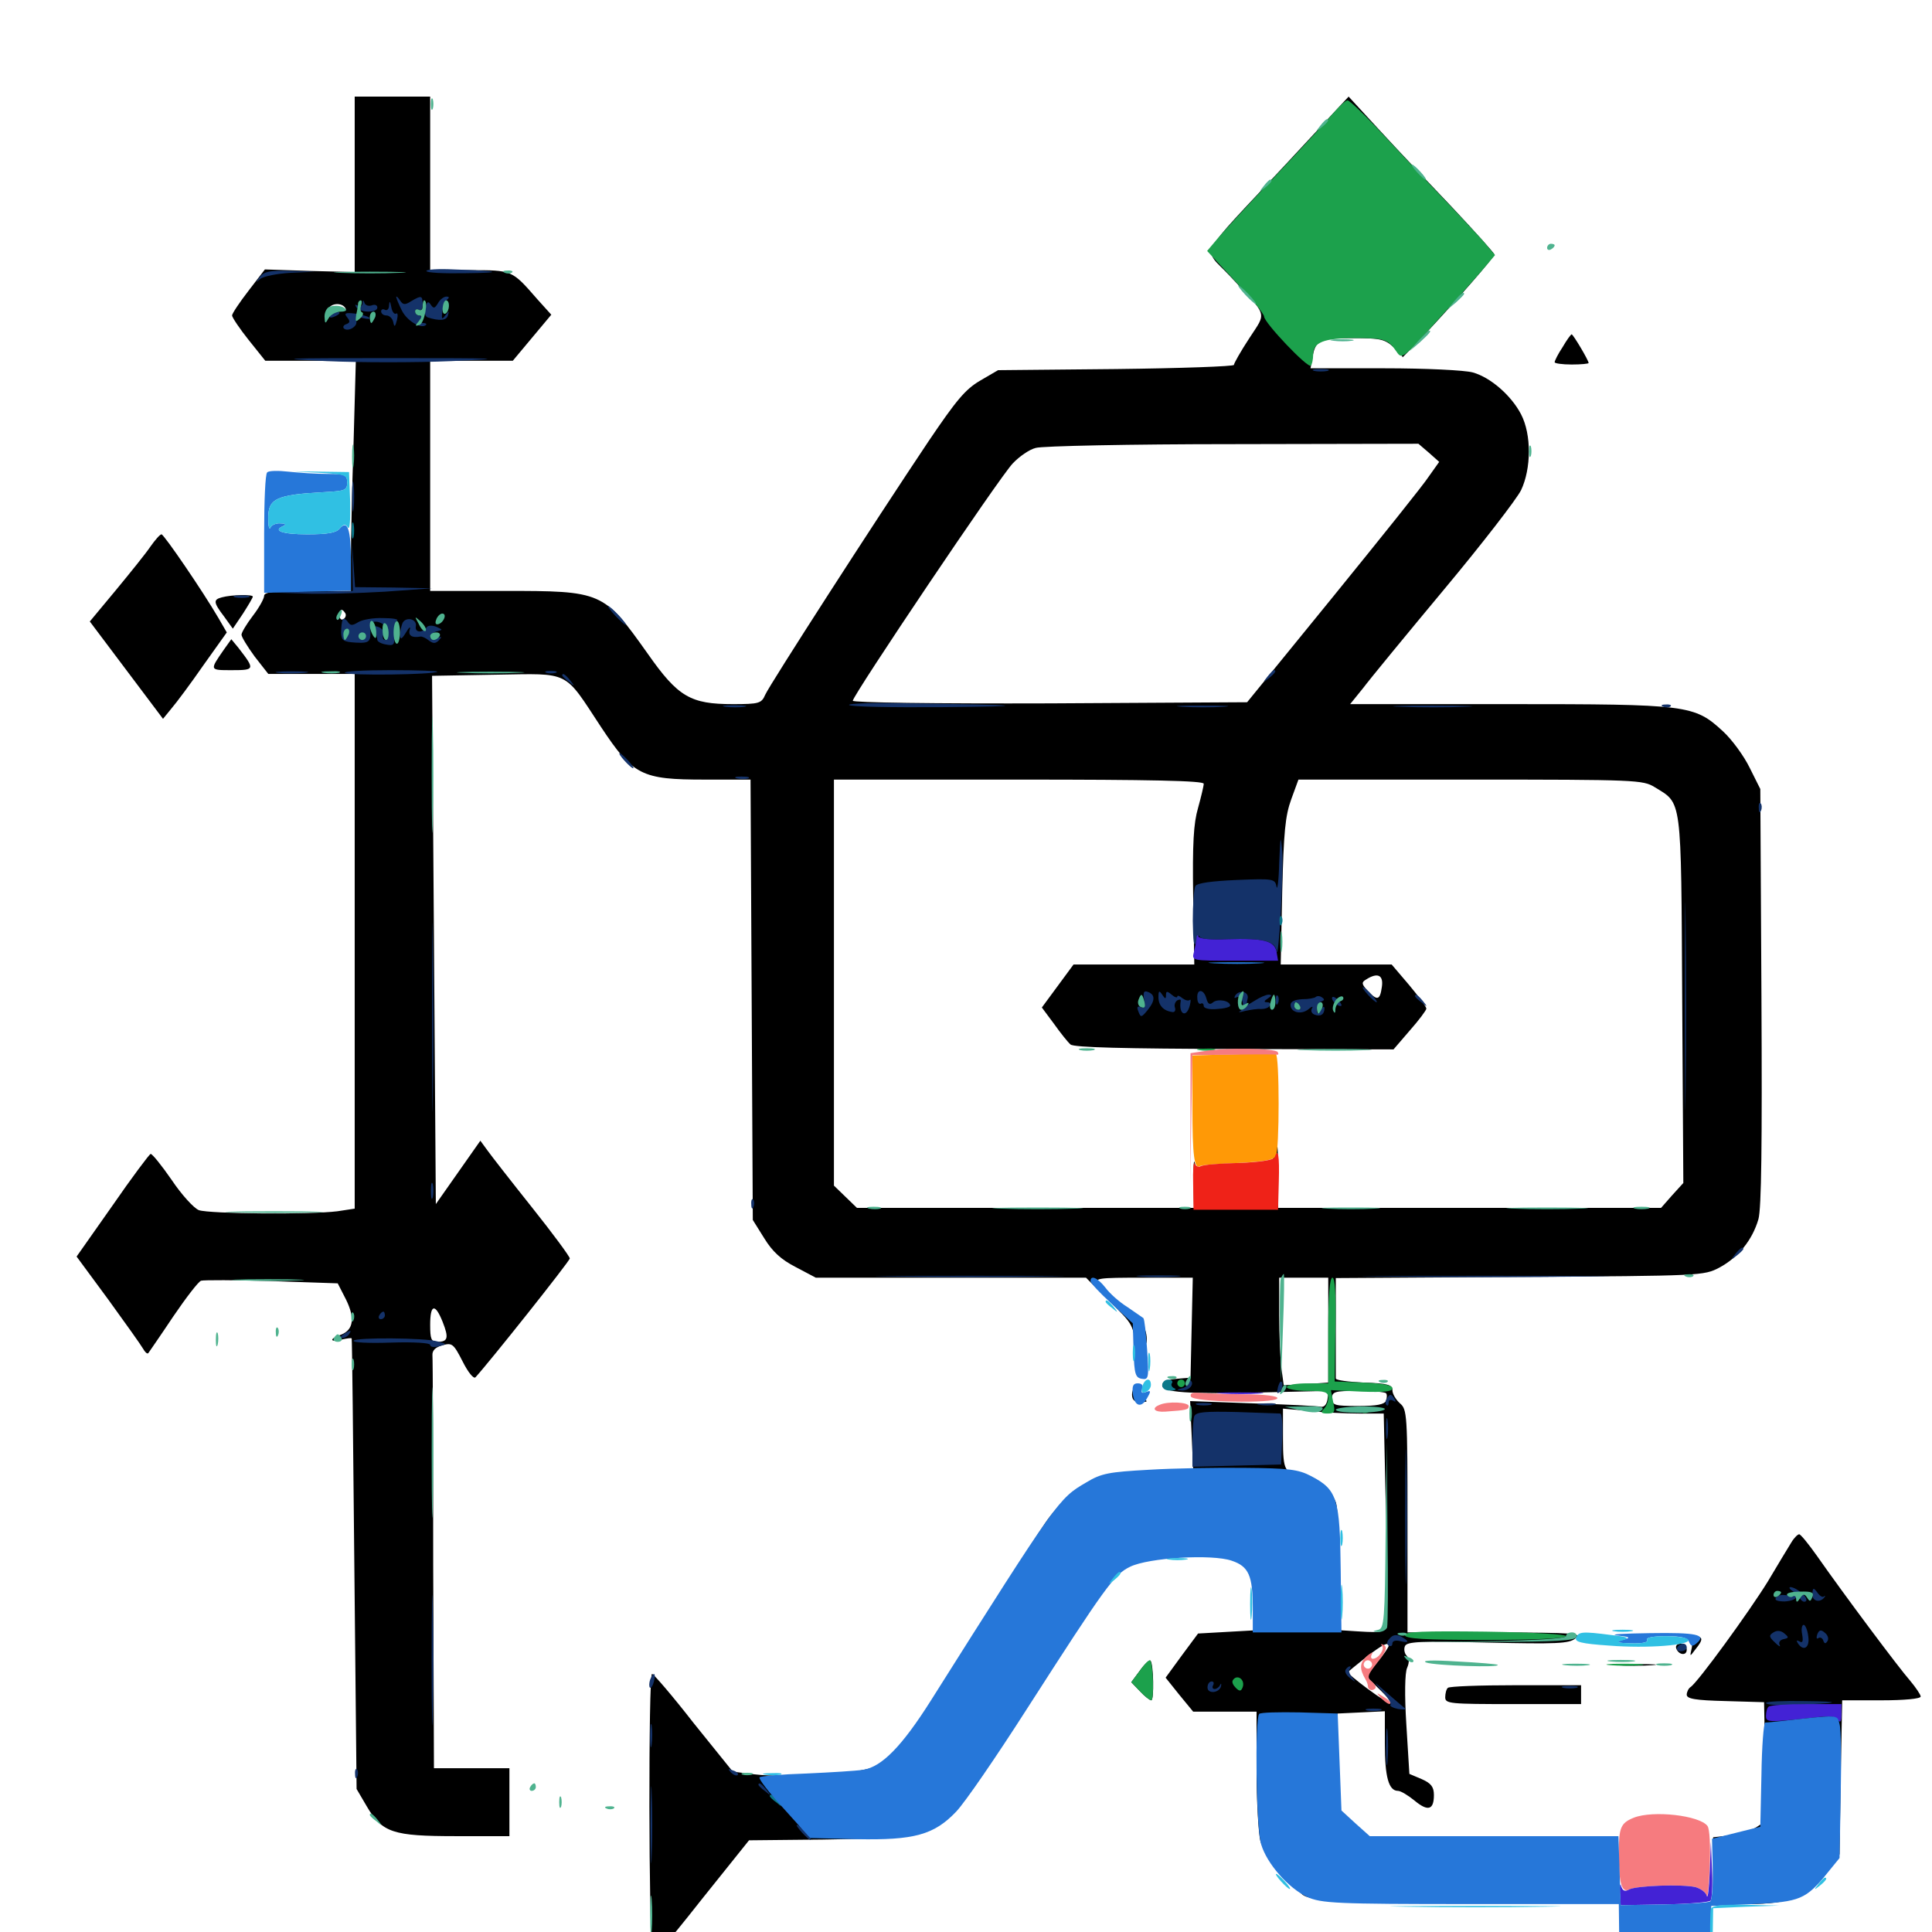 <svg xmlns="http://www.w3.org/2000/svg" viewBox="0 -1000 1000 1000">
	<path fill="#000000" d="M183.594 -904.688V-859.18L160.352 -859.766L137.109 -860.547L128.711 -849.609C124.023 -843.555 120.117 -837.695 120.117 -836.719C120.117 -835.742 124.023 -829.883 128.711 -824.023L137.305 -813.281H160.742H184.18L183.008 -770.898C182.227 -747.461 181.641 -720.703 181.641 -711.328V-694.141H159.18C141.797 -694.141 136.719 -693.555 136.719 -691.602C136.719 -690.234 134.18 -685.547 130.859 -681.25C127.734 -677.148 125 -672.656 125 -671.484C125 -670.312 128.125 -665.234 131.836 -660.156L138.867 -651.172H161.133H183.594V-512.695V-374.414L174.609 -373.047C160.742 -371.289 108.398 -371.68 102.93 -373.633C100.391 -374.609 93.945 -381.641 88.867 -389.258C83.594 -396.875 78.711 -402.93 77.93 -402.734C77.148 -402.344 68.164 -390.43 58.203 -375.977L39.648 -349.609L56.055 -327.344C64.844 -315.234 73.047 -303.711 74.023 -301.953C75 -300.195 76.172 -299.023 76.758 -299.609C77.148 -300.195 83.008 -308.594 89.648 -318.555C96.289 -328.32 102.734 -336.719 104.102 -337.109C105.469 -337.5 121.875 -337.5 140.625 -336.914L174.805 -335.742L179.102 -327.344C183.789 -317.773 183.008 -311.719 176.562 -309.18C170.312 -307.031 170.508 -305.078 176.758 -306.641C179.492 -307.227 181.836 -307.617 182.031 -307.227C182.227 -306.836 182.812 -254.102 183.398 -190.234L184.57 -74.023L189.844 -65.039C197.852 -51.367 203.32 -49.609 236.133 -49.609H263.672V-67.188V-84.766H244.141H224.609L224.219 -189.844C224.219 -247.461 224.023 -296.484 223.828 -298.438C223.633 -300.977 225.391 -302.734 229.102 -303.711C233.984 -305.078 234.766 -304.492 239.453 -295.312C242.188 -289.844 245.117 -286.133 246.094 -287.109C253.125 -294.727 294.922 -347.266 294.922 -348.633C294.922 -349.609 286.133 -361.523 275.391 -375C264.648 -388.477 254.297 -401.758 252.344 -404.492L248.633 -409.57L237.109 -393.164L225.586 -376.758L224.609 -513.477L223.633 -650.195L256.836 -650.781C295.508 -651.367 291.602 -653.32 311.133 -623.633C327.734 -598.633 332.031 -596.484 364.648 -596.484H388.477L389.062 -482.617L389.648 -368.555L395.508 -359.18C399.805 -352.148 404.297 -348.047 411.914 -344.141L422.266 -338.672H492.188H562.109L574.414 -326.367C586.719 -314.258 586.719 -314.258 587.891 -300.586L589.258 -286.914L589.844 -299.609C590.039 -309.18 590.625 -311.133 591.797 -307.422C592.773 -304.492 593.359 -303.711 593.555 -305.859C593.945 -311.914 590.039 -318.75 585.547 -320.117C580.469 -321.68 570.898 -329.883 568.164 -335.156C566.406 -338.477 568.164 -338.672 591.797 -338.672H617.383L616.797 -312.891L616.211 -286.914L608.984 -286.328C604.297 -285.938 601.562 -284.766 601.562 -283.008C601.562 -279.297 614.453 -278.32 653.906 -279.297L687.695 -280.078L687.109 -275.781C686.719 -273.047 685.352 -271.484 683.594 -271.875C682.031 -272.266 666.016 -273.047 648.242 -273.633L616.016 -274.805L616.797 -257.227L617.578 -239.648L595.508 -238.672C573.828 -237.695 561.328 -234.57 563.867 -230.664C564.453 -229.492 564.062 -229.297 562.695 -230.078C559.766 -232.031 550.586 -224.609 542.383 -213.672C538.867 -208.789 522.461 -183.398 506.055 -157.031C469.922 -99.219 463.281 -90.234 454.102 -85.938C445.703 -81.836 408.008 -79.492 390.234 -81.641L379.297 -83.008L358.984 -108.203C348.047 -122.266 338.281 -133.594 337.5 -133.594C335.547 -133.594 335.742 2.344 337.695 8.789C338.867 13.086 341.406 10.742 363.281 -16.992L387.695 -47.461L425.781 -47.852C452.539 -48.242 459.766 -48.633 450.195 -49.609L436.523 -50.781L449.414 -51.172C456.641 -51.367 465.43 -51.953 468.945 -52.539C474.609 -53.32 474.805 -53.125 470.703 -51.758C467.188 -50.586 466.797 -50 469.336 -49.805C474.805 -49.414 486.719 -55.078 492.969 -60.938C500.781 -68.555 517.969 -94.336 516.602 -96.484C515.82 -97.656 516.406 -98.242 517.969 -98.047C519.336 -97.656 520.312 -99.023 520.312 -100.781C520.117 -102.734 520.898 -103.906 522.266 -103.711C523.438 -103.516 524.219 -104.883 524.219 -106.641C524.023 -108.594 524.609 -109.766 525.391 -109.18C526.367 -108.594 535.156 -121.094 544.922 -136.914C554.883 -152.93 566.602 -170.703 571.094 -176.562C575.391 -182.422 579.102 -187.891 579.102 -188.672C579.102 -189.258 579.883 -190.625 580.859 -191.602C582.031 -192.578 582.031 -191.992 581.055 -190.43C579.883 -188.281 580.273 -187.891 583.203 -189.062C592.578 -192.969 599.023 -193.75 622.656 -194.531C641.797 -194.922 648.828 -194.531 650.781 -192.578C653.516 -189.844 653.516 -189.648 653.906 -176.172C654.297 -168.75 654.883 -167.188 657.227 -168.164C658.984 -168.75 661.523 -167.773 662.891 -165.82C664.844 -162.891 666.992 -162.5 674.414 -163.672C679.492 -164.453 684.18 -166.211 684.961 -167.383C685.938 -168.75 687.5 -175.391 688.867 -182.422L691.016 -195.117V-178.906C690.82 -170.117 691.406 -162.305 692.188 -161.523C694.141 -159.57 693.555 -216.797 691.406 -222.461C690.234 -225.586 688.672 -226.953 687.109 -226.172C685.938 -225.391 685.547 -225.586 686.328 -226.953C687.891 -229.492 678.516 -237.109 673.633 -237.109C665.039 -237.109 664.062 -238.867 664.062 -255.273V-270.898L677.344 -269.727C684.57 -268.945 696.289 -268.359 703.32 -268.359H716.211L717.383 -216.016C718.164 -187.305 718.164 -161.719 717.383 -159.18C716.211 -154.688 716.211 -154.688 695.898 -156.055C684.766 -156.836 663.086 -156.836 647.852 -156.055L620.117 -154.492L611.719 -143.164L603.32 -131.641L610.352 -122.852L617.578 -114.062H633.984H650.391V-84.375C650.391 -67.969 651.367 -51.172 652.344 -47.266C655.078 -38.086 666.406 -23.242 670.508 -23.438C672.266 -23.633 673.438 -22.852 673.242 -21.68C672.07 -16.016 688.672 -14.844 763.672 -15.039L838.867 -15.234L760.742 -16.406C717.773 -16.992 681.055 -18.164 679.297 -19.141C673.633 -21.875 677.344 -24.023 684.18 -22.07C687.5 -21.094 696.094 -20.703 703.125 -21.484C728.516 -23.828 819.141 -22.852 832.227 -19.922C834.18 -19.531 835.156 -21.68 835.547 -27.734C836.133 -35.938 836.133 -36.133 830.664 -34.961C827.734 -34.375 826.367 -34.57 827.734 -35.156C831.055 -36.719 830.664 -39.258 827.148 -39.258C825.586 -39.258 824.219 -38.281 824.219 -37.109C824.219 -35.938 823.242 -36.523 822.07 -38.477C820.703 -40.82 818.75 -41.602 816.211 -40.82C814.258 -40.039 812.5 -40.234 812.5 -41.211C812.5 -41.992 810.352 -42.969 807.617 -42.969C804.883 -43.164 803.32 -42.578 803.906 -41.602C804.492 -40.625 803.516 -39.844 801.758 -39.844C799.805 -39.844 799.219 -40.82 800 -42.188C800.977 -43.75 800 -43.945 796.875 -43.164C794.336 -42.578 793.164 -42.773 794.141 -43.75C795.117 -44.531 801.758 -45.898 808.789 -46.484C821.68 -47.852 831.445 -45.703 834.375 -41.211C835.352 -39.844 835.742 -41.211 835.547 -44.336L835.156 -49.609H770.898H706.641L700 -56.25C696.484 -59.766 693.164 -62.5 692.773 -62.109C692.383 -61.719 692.188 -73.047 692.188 -87.109L692.383 -113.086L704.688 -113.672L716.797 -114.258V-97.461C716.797 -80.273 718.75 -73.047 723.633 -73.047C725 -73.047 728.906 -70.703 732.227 -67.969C739.062 -62.305 742.188 -63.086 742.188 -70.898C742.188 -75 740.82 -76.953 735.938 -79.102L729.492 -81.836L727.93 -107.227C726.953 -122.656 727.148 -134.18 728.32 -136.719C729.492 -139.453 729.492 -141.602 728.125 -142.969C726.953 -144.141 726.562 -146.289 727.148 -147.852C728.125 -150.391 734.57 -150.586 769.922 -149.805C805.664 -149.023 812.109 -149.219 815.43 -151.953C818.945 -154.688 815.625 -154.883 774.023 -155.078H728.516V-212.695C728.516 -267.969 728.32 -270.508 724.609 -273.633C722.461 -275.586 720.703 -278.516 720.703 -280.469C720.703 -283.203 718.359 -283.984 706.055 -284.375C698.047 -284.766 691.406 -285.547 691.406 -286.523V-313.281V-338.477L786.719 -339.062C881.055 -339.648 881.836 -339.648 890.039 -343.945C899.805 -349.219 907.031 -358.203 910.156 -368.945C911.719 -374.609 912.109 -407.227 911.719 -484.18L911.133 -591.602L905.664 -602.539C902.734 -608.594 896.484 -617.188 891.797 -621.484C876.953 -635.156 873.828 -635.547 780.664 -635.547H698.828L705.469 -643.75C708.984 -648.438 727.93 -671.484 747.461 -694.922C767.188 -718.555 784.961 -741.602 787.305 -746.289C792.578 -757.422 792.773 -775 787.305 -785.547C782.227 -795.312 771.484 -804.688 762.305 -807.227C758.203 -808.398 737.695 -809.375 716.602 -809.375H678.32L679.297 -814.844C680.859 -824.023 683.008 -825 700.195 -825C714.453 -825 716.797 -824.414 721.289 -820.312C724.023 -817.773 726.172 -815.43 725.977 -815.039C725.586 -814.648 730.859 -819.922 737.5 -826.953C754.297 -844.922 773.438 -866.797 773.438 -868.359C773.438 -868.945 763.477 -880.078 751.562 -892.773C739.453 -905.469 722.461 -923.438 713.867 -932.812L698.047 -950L665.039 -914.453C618.945 -865.039 622.461 -872.266 636.133 -857.617C656.641 -835.742 655.664 -838.867 646.68 -825C642.188 -818.164 638.672 -811.914 638.672 -811.133C638.672 -810.352 611.133 -809.375 577.734 -808.984L516.602 -808.398L507.227 -802.93C499.609 -798.438 494.922 -792.773 480.664 -771.68C452.539 -729.688 398.438 -645.703 396.094 -640.43C394.141 -635.938 392.969 -635.547 379.297 -635.547C357.422 -635.547 350.977 -639.258 335.352 -661.523C312.305 -693.945 311.914 -694.141 260.742 -694.141H222.656V-753.711V-813.281H244.141H265.43L275.391 -825.195L285.352 -837.109L278.125 -845.117C264.844 -860.352 265.234 -860.156 242.969 -860.156H222.656V-905.078V-950H203.125H183.594ZM178.711 -840.625C179.492 -839.453 178.516 -839.258 176.758 -840.039C174.805 -840.625 172.656 -840.039 171.68 -838.477C170.312 -836.328 169.922 -836.328 169.922 -839.258C169.922 -842.773 176.562 -843.945 178.711 -840.625ZM662.109 -829.883C664.648 -827.148 666.211 -825 665.625 -825C665.234 -825 662.695 -827.148 660.156 -829.883C657.617 -832.617 656.055 -834.766 656.641 -834.766C657.031 -834.766 659.57 -832.617 662.109 -829.883ZM739.648 -765.625L744.922 -760.938L739.648 -753.516C736.914 -749.219 714.453 -721.289 690.039 -691.211L645.508 -636.523L543.359 -635.938C483.398 -635.742 441.406 -636.328 441.406 -637.305C441.406 -640.039 517.383 -753.125 524.219 -760.156C527.539 -763.672 532.812 -767.383 536.133 -768.164C539.258 -769.141 585.156 -770.117 638.086 -770.117L734.18 -770.312ZM178.711 -682.617C179.297 -681.641 178.906 -680.273 177.734 -679.492C176.758 -678.906 175.781 -679.688 175.781 -681.25C175.781 -684.766 176.953 -685.352 178.711 -682.617ZM623.047 -594.336C623.047 -593.164 621.68 -587.5 620.117 -581.836C617.773 -573.828 617.188 -563.477 617.578 -536.133L618.164 -500.781H586.914H555.664L547.461 -489.648L539.258 -478.516L545.508 -470.117C548.828 -465.43 552.734 -460.547 554.102 -459.375C555.859 -457.812 582.227 -457.227 639.062 -457.031L721.289 -456.836L729.688 -466.602C734.375 -471.875 738.281 -477.148 738.281 -477.93C738.281 -478.906 734.18 -484.375 729.297 -490.234L720.312 -500.781H691.602H662.891L663.672 -538.477C664.453 -569.531 665.234 -577.734 668.359 -586.328L672.07 -596.484H761.133C847.07 -596.484 850.391 -596.289 856.445 -592.578C870.703 -583.789 870.117 -588.672 870.703 -482.812L871.289 -387.695L865.43 -381.25L859.766 -374.805H760.547H661.523V-393.359C661.523 -403.516 661.328 -409.18 660.742 -405.664C659.766 -398.047 657.617 -397.07 636.328 -395.508C620.312 -394.336 619.336 -394.531 618.359 -398.242C617.969 -400.391 617.578 -396.094 617.773 -388.477L617.969 -374.805H530.664H443.555L437.695 -380.469L431.641 -386.328V-491.406V-596.484H527.344C595.508 -596.484 623.047 -595.898 623.047 -594.336ZM715.234 -489.062C714.258 -482.227 712.891 -481.836 707.812 -487.305C704.688 -490.625 704.688 -491.602 707.031 -492.969C713.086 -496.875 716.211 -495.312 715.234 -489.062ZM657.617 -376.562C658.398 -377.148 657.227 -377.734 655.078 -377.539C652.93 -377.539 652.344 -376.953 653.906 -376.367C655.273 -375.781 657.031 -375.977 657.617 -376.562ZM687.5 -311.523V-284.375L675.977 -283.594L664.453 -283.008L663.281 -291.602C662.695 -296.289 662.109 -308.789 662.109 -319.336V-338.672H674.805H687.5ZM229.102 -315.82C232.422 -307.422 231.836 -305.469 226.367 -305.469C223.242 -305.469 222.656 -306.836 222.656 -314.258C222.656 -325 225.195 -325.586 229.102 -315.82ZM717.383 -278.906C717.969 -278.32 717.969 -276.562 717.383 -275C716.602 -273.047 712.695 -272.266 702.93 -272.266C690.82 -272.266 689.453 -272.656 689.453 -276.172C689.453 -279.688 690.82 -280.078 702.734 -280.078C710.156 -280.078 716.602 -279.492 717.383 -278.906ZM660.742 -237.695C661.914 -238.281 660.938 -238.672 658.203 -238.672C655.469 -238.672 654.492 -238.281 655.859 -237.695C657.031 -237.305 659.375 -237.305 660.742 -237.695ZM679.688 -232.422C684.766 -228.711 684.18 -225.195 678.906 -227.344C676.367 -228.32 673.633 -228.516 673.047 -227.93C672.461 -227.148 671.875 -228.32 671.68 -230.469C671.68 -232.422 671.094 -233.008 670.508 -231.836C670.117 -230.469 668.164 -229.297 666.406 -229.492C664.258 -229.492 663.867 -229.883 665.625 -230.664C667.578 -231.445 667.578 -232.227 665.82 -234.375C663.867 -236.719 664.648 -236.914 670.117 -235.742C673.828 -235.156 678.125 -233.594 679.688 -232.422ZM625.586 -196.68C630.078 -197.07 625.977 -197.266 616.211 -197.266C606.641 -197.266 602.93 -197.07 608.008 -196.68C613.086 -196.289 621.094 -196.289 625.586 -196.68ZM593.164 -194.922C593.945 -195.508 592.773 -196.094 590.625 -195.898C588.477 -195.898 587.891 -195.312 589.453 -194.727C590.82 -194.141 592.578 -194.336 593.164 -194.922ZM718.75 -148.047C718.75 -147.461 716.211 -143.555 712.891 -139.648L707.227 -132.227L713.867 -125.781C723.633 -116.406 720.703 -116.406 708.008 -125.781C701.953 -130.273 697.266 -134.18 697.656 -134.57C698.047 -134.961 702.148 -138.281 707.031 -142.188C715.625 -148.828 718.75 -150.391 718.75 -148.047ZM412.109 -65.039C423.438 -52.148 425.195 -49.219 420.508 -51.172C418.555 -51.953 412.305 -57.617 406.445 -63.867C398.242 -72.461 396.68 -75 399.609 -75C401.758 -75 407.422 -70.508 412.109 -65.039ZM492.969 -63.086C488.867 -58.594 478.711 -52.734 477.344 -54.102C476.758 -54.492 479.102 -56.055 482.227 -57.422C485.352 -58.594 489.453 -61.328 491.406 -63.477C493.164 -65.43 495.117 -67.188 495.703 -67.188C496.289 -67.188 495.117 -65.43 492.969 -63.086ZM736.914 -44.336C738.086 -44.922 737.109 -45.312 734.375 -45.312C731.641 -45.312 730.664 -44.922 732.031 -44.336C733.203 -43.945 735.547 -43.945 736.914 -44.336ZM668.164 -26.758C670.703 -23.633 670.508 -23.438 667.578 -25.977C664.258 -28.516 663.281 -30.078 664.844 -30.078C665.234 -30.078 666.797 -28.516 668.164 -26.758ZM808.789 -820.312C806.445 -816.797 804.688 -813.281 804.688 -812.5C804.688 -811.914 808.594 -811.328 813.477 -811.328C818.359 -811.328 822.266 -811.719 822.266 -812.109C822.266 -813.477 814.258 -826.953 813.477 -826.953C813.086 -826.953 810.938 -824.023 808.789 -820.312ZM77.93 -717.188C75.586 -713.672 67.383 -703.516 59.961 -694.531L46.484 -678.32L65.43 -653.125L84.375 -627.93L88.672 -633.203C91.211 -636.133 98.633 -646.094 105.273 -655.664L117.383 -672.656L113.086 -680.078C104.883 -694.141 84.961 -723.242 83.594 -723.438C82.812 -723.438 80.273 -720.508 77.93 -717.188ZM177.734 -709.766C177.734 -707.617 176.562 -705.859 175 -705.859C173.438 -705.859 171.68 -705.078 171.094 -704.102C169.141 -700.977 172.07 -696.094 175.977 -696.094C179.102 -696.094 179.688 -697.656 179.688 -704.883C179.688 -709.766 179.297 -713.672 178.711 -713.672C178.125 -713.672 177.734 -711.914 177.734 -709.766ZM114.844 -690.82C110.352 -689.648 110.352 -688.281 116.016 -680.859L120.508 -674.609L125.781 -682.422C128.516 -686.719 130.859 -690.625 130.859 -691.211C130.859 -692.383 119.727 -692.188 114.844 -690.82ZM115.82 -663.672C108.398 -652.93 108.398 -653.125 120.117 -653.125C132.031 -653.125 132.031 -653.516 123.438 -664.648L119.727 -669.141ZM585.938 -278.125C585.938 -275.391 587.305 -274.219 590.43 -274.219C594.336 -274.414 594.336 -274.609 591.211 -276.367C589.453 -277.539 588.281 -279.102 588.867 -280.273C589.648 -281.25 589.062 -282.031 588.086 -282.031C586.914 -282.031 585.938 -280.273 585.938 -278.125ZM927.148 -201.562C925.586 -199.023 920.117 -190.039 915.039 -181.445C905.273 -165.625 878.711 -129.102 875 -126.758C874.023 -126.172 873.047 -124.219 873.047 -122.852C873.047 -120.703 877.344 -119.922 893.164 -119.531L913.086 -118.945L913.672 -88.281L914.258 -57.617L909.18 -54.297C906.445 -52.539 900.391 -50.586 895.508 -50L886.719 -49.023V-31.836V-14.453H904.883C926.953 -14.453 937.305 -18.75 946.289 -31.641L952.148 -40.234L952.734 -80.078L953.516 -119.922H973.828C985.547 -119.922 994.141 -120.703 994.141 -121.875C994.141 -122.852 991.602 -126.562 988.672 -130.078C982.812 -136.719 954.492 -174.609 940.43 -194.727C936.133 -200.781 932.031 -205.859 931.25 -205.859C930.469 -205.859 928.516 -203.906 927.148 -201.562ZM642.578 -191.602C646.875 -189.062 647.656 -186.914 648.633 -174.219L649.805 -159.961V-175.781C649.805 -185.938 649.023 -191.602 647.656 -191.602C646.484 -191.602 643.75 -192.383 641.602 -192.969C639.062 -193.945 639.453 -193.359 642.578 -191.602ZM874.219 -151.953C875.586 -151.367 876.172 -149.023 875.586 -146.68C874.609 -142.383 874.609 -142.383 877.539 -146.289C881.836 -151.562 881.641 -153.125 876.562 -152.93C874.023 -152.93 873.047 -152.344 874.219 -151.953ZM867.578 -146.875C868.75 -143.359 873.047 -142.773 873.047 -146.094C873.047 -147.852 871.68 -149.219 869.922 -149.219C868.164 -149.219 867.188 -148.242 867.578 -146.875ZM590.039 -135.352L585.547 -129.297L590.039 -124.609C592.383 -122.07 595.117 -119.922 595.898 -119.922C597.461 -119.922 597.07 -138.867 595.508 -140.43C594.922 -141.016 592.383 -138.672 590.039 -135.352ZM836.523 -138.086C831.25 -138.477 835.547 -138.672 845.703 -138.672C855.859 -138.672 860.156 -138.477 855.078 -138.086C849.805 -137.695 841.602 -137.695 836.523 -138.086ZM749.414 -126.367C748.633 -125.781 748.047 -123.438 748.047 -121.484C748.047 -118.164 750.391 -117.969 783.203 -117.969H818.359V-122.852V-127.734H784.57C765.82 -127.734 750 -127.148 749.414 -126.367ZM839.844 18.75C839.844 35.938 840.43 50 841.406 50C842.188 50 842.578 43.164 842.578 34.961L842.383 19.727L843.555 32.422L844.727 45.117H863.867C878.32 45.117 882.617 45.703 881.836 47.656C881.445 48.828 881.836 50 882.812 50C883.984 50 884.766 37.695 884.766 18.75V-12.5H862.305H839.844ZM882.812 -1.367V7.617L877.734 2.93C872.852 -1.367 872.656 -1.367 874.609 2.344C876.562 5.859 876.367 6.445 873.633 6.25C869.727 6.055 861.328 -1.367 861.328 -4.492C861.328 -5.664 862.891 -6.641 864.844 -6.836C871.484 -7.031 879.297 -8.398 880.469 -9.375C882.422 -11.523 882.812 -10.547 882.812 -1.367ZM843.164 0.586C842.578 2.539 842.188 0.977 842.188 -2.734C842.188 -6.445 842.578 -8.008 843.164 -6.25C843.555 -4.297 843.555 -1.172 843.164 0.586ZM860.938 49.414C857.422 49.023 860.156 48.633 867.188 48.633C874.219 48.633 876.953 49.023 873.633 49.414C870.117 49.805 864.258 49.805 860.938 49.414Z"/>
	<path fill="#ff9906" d="M638.281 -454.297L617.188 -453.711V-427.539C617.188 -401.367 618.164 -394.336 621.289 -396.484C622.266 -397.07 631.055 -397.656 640.82 -398.047C653.125 -398.633 659.18 -399.609 660.352 -401.367C662.305 -404.297 662.305 -453.711 660.352 -454.492C659.766 -454.688 649.805 -454.688 638.281 -454.297Z"/>
	<path fill="#ef2218" d="M659.766 -400.977C659.375 -399.609 651.953 -398.438 641.016 -398.047C631.055 -397.852 622.266 -397.07 621.289 -396.289C620.312 -395.703 618.945 -396.484 618.359 -397.656C617.773 -399.023 617.383 -394.336 617.578 -387.109L617.773 -373.828H639.648H661.523L661.914 -388.477C662.305 -401.953 661.523 -406.25 659.766 -400.977Z"/>
	<path fill="#1ca14c" d="M690.43 -941.797C687.5 -938.281 673.828 -923.438 660.156 -908.984C646.484 -894.531 633.008 -879.883 630.078 -876.367L624.805 -870.117L639.453 -854.297C647.656 -845.703 654.297 -837.5 654.297 -836.133C654.492 -832.812 676.953 -809.18 678.516 -810.742C679.102 -811.328 679.688 -814.062 679.688 -816.406C679.688 -822.852 685.156 -825 701.562 -825C716.797 -825 718.359 -824.414 722.852 -817.969C725.586 -813.867 726.172 -814.258 744.336 -834.57C754.688 -845.898 765.625 -858.203 768.555 -861.719L773.828 -867.969L767.578 -875.391C764.062 -879.297 753.125 -891.016 743.359 -901.172C733.594 -911.523 719.727 -926.172 712.5 -933.984C705.078 -941.797 698.438 -948.047 697.461 -948.047C696.484 -948.047 693.359 -945.117 690.43 -941.797ZM620.703 -456.445C618.164 -456.836 619.727 -457.227 624.023 -457.227C628.32 -457.422 630.273 -457.031 628.516 -456.445C626.562 -456.055 623.047 -456.055 620.703 -456.445ZM687.5 -311.328V-283.984H676.758C670.898 -283.984 666.016 -283.203 666.016 -282.031C666.016 -281.055 670.898 -280.078 676.758 -280.078C685.742 -280.078 687.5 -279.492 687.5 -276.562C687.5 -274.609 686.523 -272.07 685.156 -270.703C683.398 -268.945 683.789 -268.359 687.109 -268.359C690.82 -268.359 691.211 -269.141 690.039 -274.414L688.867 -280.469L704.883 -279.688C716.211 -279.297 720.703 -279.688 720.703 -281.445C720.703 -283.008 715.82 -283.984 705.664 -284.375L690.82 -284.961L691.211 -311.914C691.602 -329.883 691.016 -338.672 689.648 -338.672C688.281 -338.672 687.5 -329.492 687.5 -311.328ZM609.375 -283.984C609.375 -283.008 610.352 -282.031 611.328 -282.031C612.5 -282.031 613.281 -283.008 613.281 -283.984C613.281 -285.156 612.5 -285.938 611.328 -285.938C610.352 -285.938 609.375 -285.156 609.375 -283.984ZM704.688 -268.945C703.125 -269.531 703.711 -270.117 705.859 -270.117C708.008 -270.312 709.18 -269.727 708.398 -269.141C707.812 -268.555 706.055 -268.359 704.688 -268.945ZM727.148 -153.711C727.148 -151.758 736.914 -151.172 768.945 -151.172C794.336 -151.172 810.547 -151.953 810.547 -153.125C810.547 -154.102 793.945 -155.078 768.945 -155.469C736.523 -155.859 727.148 -155.469 727.148 -153.711ZM590.039 -135.352L585.547 -129.297L590.039 -124.609C592.383 -122.07 595.117 -119.922 595.898 -119.922C597.461 -119.922 596.875 -139.062 595.312 -140.625C594.727 -141.016 592.383 -138.672 590.039 -135.352ZM833.594 -138.086C828.906 -138.477 832.227 -138.867 840.82 -138.867C849.414 -138.867 853.125 -138.477 849.219 -138.086C845.117 -137.695 838.086 -137.695 833.594 -138.086ZM638.086 -130.273C637.5 -129.297 638.281 -127.734 639.648 -126.367C641.602 -124.414 642.383 -124.609 643.164 -126.562C644.727 -130.664 640.234 -133.789 638.086 -130.273Z"/>
	<path fill="#143269" d="M220.703 -859.766C220.703 -860.547 227.148 -860.938 234.766 -860.547C259.18 -859.766 261.523 -858.789 240.82 -858.594C229.688 -858.398 220.703 -858.789 220.703 -859.766ZM134.57 -856.836C132.227 -853.711 132.227 -853.516 134.766 -855.664C136.523 -857.031 143.555 -858.398 150.391 -858.789L163.086 -859.375L150.195 -859.766C139.844 -860.156 136.719 -859.375 134.57 -856.836ZM205.078 -846.289C205.078 -845.703 206.445 -842.383 208.008 -839.258C210.742 -833.789 218.164 -829.492 220.508 -831.836C220.898 -832.422 220.312 -832.812 218.945 -832.812C217.578 -832.812 217.188 -833.789 217.773 -834.766C218.359 -835.938 217.969 -836.719 216.992 -836.719C215.82 -836.719 214.844 -837.695 214.844 -838.867C214.844 -839.844 215.82 -840.234 216.797 -839.648C217.969 -839.062 218.75 -840.234 218.75 -842.383C218.75 -847.07 218.164 -847.266 212.891 -844.141C209.57 -841.992 208.594 -842.188 207.031 -844.531C206.055 -846.094 205.078 -846.875 205.078 -846.289ZM226.758 -843.164C225 -840.234 224.414 -840.234 223.047 -842.188C221.68 -844.336 220.898 -843.945 220.117 -840.625C219.531 -838.281 220.117 -836.133 221.289 -835.742C227.344 -833.789 231.055 -833.984 231.836 -836.719C232.617 -839.258 232.422 -839.258 230.469 -836.719C228.711 -834.375 228.516 -834.766 228.906 -838.672C229.297 -841.406 230.469 -844.141 231.445 -844.922C232.617 -845.898 232.617 -846.484 231.055 -846.484C229.688 -846.484 227.734 -844.922 226.758 -843.164ZM187.695 -842.969C187.5 -841.602 186.523 -841.016 185.156 -841.797C183.789 -842.578 183.594 -842.383 184.375 -841.016C186.133 -838.086 195.312 -837.891 195.312 -840.82C195.312 -841.992 194.141 -842.578 192.578 -841.992C191.016 -841.406 189.258 -841.797 188.672 -843.164C188.086 -844.922 187.695 -844.727 187.695 -842.969ZM201.367 -841.992C201.367 -840.039 200.391 -839.062 199.219 -839.648C198.242 -840.234 197.266 -839.844 197.266 -838.867C197.266 -837.695 198.438 -836.719 200 -836.719C201.562 -836.719 203.125 -835.156 203.516 -833.398C204.102 -830.469 204.492 -830.664 205.469 -834.375C206.055 -836.719 205.859 -838.281 205.078 -837.695C204.102 -837.109 202.93 -838.672 202.539 -841.016C201.953 -844.141 201.562 -844.531 201.367 -841.992ZM170.898 -836.719C170.312 -835.547 171.094 -835.352 172.656 -835.938C176.172 -837.305 176.758 -838.672 174.023 -838.672C172.852 -838.672 171.484 -837.891 170.898 -836.719ZM179.688 -835.742C181.25 -833.789 181.25 -833.008 179.297 -832.227C177.93 -831.836 177.344 -830.859 177.93 -830.078C179.883 -827.93 185.352 -831.055 184.375 -833.789C183.594 -835.742 184.57 -836.133 187.891 -835.352C190.43 -834.766 191.797 -834.766 191.211 -835.547C190.43 -836.328 187.109 -837.109 183.789 -837.695C178.711 -838.281 177.93 -837.891 179.688 -835.742ZM169.141 -813.086C141.211 -814.453 144.922 -814.648 202.148 -814.648C260.547 -814.648 263.477 -814.453 233.594 -813.086C215.43 -812.305 186.523 -812.305 169.141 -813.086ZM680.273 -808.008C678.32 -808.594 679.883 -808.984 683.594 -808.984C687.305 -808.984 688.867 -808.594 687.109 -808.008C685.156 -807.617 682.031 -807.617 680.273 -808.008ZM182.227 -742.969C182.227 -735.938 182.617 -733.203 183.008 -736.719C183.398 -740.039 183.398 -745.898 183.008 -749.414C182.617 -752.734 182.227 -750 182.227 -742.969ZM182.422 -706.25L182.617 -694.141L161.133 -693.75L139.648 -693.359L157.227 -692.773C166.992 -692.383 185.742 -692.969 199.219 -693.75L223.633 -695.508L203.711 -695.898L183.789 -696.094L183.008 -707.422L182.227 -718.555ZM121.68 -690.82C119.727 -691.406 121.289 -691.797 125 -691.797C128.711 -691.797 130.273 -691.406 128.516 -690.82C126.562 -690.43 123.438 -690.43 121.68 -690.82ZM318.359 -681.445C320.898 -678.711 323.438 -676.562 323.828 -676.562C324.414 -676.562 322.852 -678.711 320.312 -681.445C317.773 -684.18 315.234 -686.328 314.844 -686.328C314.258 -686.328 315.82 -684.18 318.359 -681.445ZM177.344 -679.297C176.953 -678.32 176.562 -675.391 176.562 -672.656C176.758 -668.359 177.734 -667.773 184.18 -667.383C191.406 -666.992 192.188 -667.773 191.602 -675.195C191.016 -680.469 200 -678.32 200.781 -673.047C201.172 -670.703 200.586 -668.75 199.414 -668.75C198.242 -668.75 197.852 -669.922 198.438 -671.484C199.023 -672.852 198.047 -674.609 196.094 -675.391C193.75 -676.367 193.164 -675.781 194.141 -673.438C194.727 -671.875 195.312 -669.727 195.312 -668.75C195.312 -667.969 197.266 -666.797 199.805 -666.406C203.906 -665.625 204.297 -666.211 204.102 -671.484C203.906 -674.805 204.492 -678.125 205.469 -678.711C206.641 -679.492 203.32 -680.078 198.242 -680.078C193.359 -680.273 187.5 -679.297 185.352 -677.93C182.227 -675.977 181.25 -676.172 179.883 -678.32C178.906 -679.688 177.734 -680.078 177.344 -679.297ZM186.133 -673.047C187.891 -675 188.672 -676.562 187.695 -676.562C186.523 -676.562 185.352 -675.781 184.57 -674.609C183.984 -673.633 182.227 -673.242 180.664 -674.023C178.711 -674.609 177.734 -673.828 177.93 -671.484C177.93 -668.945 178.32 -668.75 179.102 -670.508C179.688 -671.875 180.664 -672.266 181.445 -671.289C182.031 -670.312 184.18 -671.094 186.133 -673.047ZM189.453 -670.703C189.453 -671.875 188.672 -672.656 187.5 -672.656C186.523 -672.656 185.547 -671.875 185.547 -670.703C185.547 -669.727 186.523 -668.75 187.5 -668.75C188.672 -668.75 189.453 -669.727 189.453 -670.703ZM208.203 -677.148C207.617 -675.586 207.031 -672.852 207.031 -671.094C207.227 -668.75 208.008 -669.141 210.156 -672.656C211.719 -675.391 212.695 -675.977 212.109 -674.219C211.133 -671.094 213.086 -669.727 217.578 -670.508C218.359 -670.703 220.508 -669.727 221.875 -668.555C224.219 -666.797 225.391 -666.797 227.148 -668.555C228.906 -670.508 228.711 -670.703 226.172 -669.727C224.219 -668.945 222.656 -669.141 222.656 -670.312C222.656 -671.484 224.219 -672.656 226.172 -673.242C229.297 -674.023 229.297 -674.023 225.781 -675.586C223.828 -676.367 221.68 -676.367 220.898 -675.391C218.75 -672.266 214.648 -672.461 215.234 -675.781C216.016 -679.883 209.57 -681.055 208.203 -677.148ZM143.945 -651.758C140.625 -652.148 143.945 -652.539 151.367 -652.539C158.984 -652.539 161.719 -652.148 157.617 -651.758C153.711 -651.367 147.461 -651.367 143.945 -651.758ZM178.516 -651.758C177.734 -652.539 188.281 -653.125 202.148 -653.125C216.016 -653.125 226.758 -652.734 226.367 -652.344C224.805 -650.781 180.078 -650.195 178.516 -651.758ZM282.812 -651.758C281.445 -652.344 282.422 -652.734 285.156 -652.734C287.891 -652.734 288.867 -652.344 287.695 -651.758C286.328 -651.367 283.984 -651.367 282.812 -651.758ZM656.055 -649.805C653.516 -646.68 653.711 -646.484 656.836 -649.023C659.961 -651.562 660.938 -653.125 659.375 -653.125C658.984 -653.125 657.422 -651.562 656.055 -649.805ZM291.016 -650.391C291.016 -650 292.578 -648.438 294.531 -647.07C297.461 -644.531 297.656 -644.727 295.117 -647.852C292.578 -650.977 291.016 -651.953 291.016 -650.391ZM439.453 -635.156C439.453 -634.18 461.133 -633.789 487.891 -633.984C536.133 -634.375 530.664 -635.156 471.094 -635.938C453.711 -636.328 439.453 -635.938 439.453 -635.156ZM375.586 -634.18C372.461 -634.57 374.609 -634.961 379.883 -634.961C385.352 -634.961 387.695 -634.57 385.352 -634.18C382.812 -633.789 378.516 -633.789 375.586 -634.18ZM611.914 -634.18C605.664 -634.57 610.352 -634.766 622.07 -634.766C633.984 -634.766 639.062 -634.57 633.398 -634.18C627.734 -633.789 618.164 -633.789 611.914 -634.18ZM725.195 -634.18C715.82 -634.375 723.047 -634.766 741.211 -634.766C759.57 -634.766 767.188 -634.375 758.398 -634.18C749.609 -633.789 734.57 -633.789 725.195 -634.18ZM860.938 -634.18C859.375 -634.766 859.961 -635.352 862.109 -635.352C864.258 -635.547 865.43 -634.961 864.648 -634.375C864.062 -633.789 862.305 -633.594 860.938 -634.18ZM323.242 -606.25C325.195 -604.102 327.148 -602.344 327.734 -602.344C328.32 -602.344 327.148 -604.102 325.195 -606.25C323.242 -608.398 321.289 -610.156 320.703 -610.156C320.117 -610.156 321.289 -608.398 323.242 -606.25ZM381.445 -597.07C379.492 -597.656 380.664 -598.047 383.789 -598.047C387.109 -598.047 388.477 -597.656 387.305 -597.07C385.938 -596.68 383.203 -596.68 381.445 -597.07ZM910.352 -581.641C910.352 -579.492 910.938 -578.906 911.523 -580.469C912.109 -581.836 911.914 -583.594 911.328 -584.18C910.742 -584.961 910.156 -583.789 910.352 -581.641ZM662.109 -553.516C661.914 -544.336 661.133 -538.867 660.742 -541.016C659.961 -545.117 659.18 -545.312 640.234 -544.531C627.148 -543.945 619.727 -542.969 618.75 -541.406C617.969 -540.039 617.383 -531.836 617.383 -523.242C617.578 -512.5 617.969 -509.18 619.141 -512.5C619.922 -515.234 620.703 -516.406 620.898 -515.234C621.094 -514.062 626.172 -513.477 634.961 -513.867C653.516 -514.453 659.766 -513.086 660.742 -507.812C661.719 -501.172 664.453 -547.656 663.672 -559.375C662.891 -568.555 662.695 -567.578 662.109 -553.516ZM872.07 -479.297C872.07 -431.445 872.266 -411.914 872.461 -435.742C872.852 -459.766 872.852 -498.828 872.461 -522.656C872.266 -546.68 872.07 -527.148 872.07 -479.297ZM223.633 -473.438C223.633 -429.883 223.828 -412.109 224.023 -433.789C224.414 -455.664 224.414 -491.211 224.023 -513.086C223.828 -534.766 223.633 -516.992 223.633 -473.438ZM708.008 -485.156C709.961 -483.008 711.914 -481.25 712.5 -481.25C713.086 -481.25 711.914 -483.008 709.961 -485.156C708.008 -487.305 706.055 -489.062 705.469 -489.062C704.883 -489.062 706.055 -487.305 708.008 -485.156ZM592.188 -482.617C592.969 -479.102 592.383 -477.93 590.43 -478.711C588.672 -479.492 588.281 -478.711 589.258 -476.367C590.43 -473.242 590.82 -473.242 594.141 -477.344C598.047 -482.227 598.047 -485.352 593.75 -486.719C591.992 -487.305 591.602 -486.133 592.188 -482.617ZM599.609 -483.789C599.609 -479.688 602.148 -476.758 606.836 -476.172C608.008 -475.977 608.594 -476.953 608.203 -478.32C607.617 -479.688 608.203 -481.445 609.375 -482.227C610.547 -482.812 611.328 -482.812 611.133 -481.836C609.961 -475 614.062 -472.852 615.82 -479.492C616.406 -481.836 616.406 -483.008 615.82 -482.422C615.039 -481.836 613.477 -482.227 611.914 -483.398C610.547 -484.57 609.375 -484.961 609.375 -484.18C609.375 -483.398 608.008 -483.789 606.445 -485.156C604.102 -487.109 603.516 -487.109 603.516 -484.961C603.516 -482.812 603.125 -482.812 601.562 -485.156C600 -487.5 599.609 -487.305 599.609 -483.789ZM606.25 -480.273C607.422 -483.594 607.422 -483.789 603.711 -481.445C602.148 -480.469 601.953 -479.297 603.125 -478.516C604.102 -477.93 605.469 -478.711 606.25 -480.273ZM619.727 -483.398C619.727 -481.25 620.703 -480.078 621.484 -480.469C622.266 -481.055 623.047 -480.469 623.047 -479.297C623.047 -478.125 625.977 -477.344 629.883 -477.734C633.594 -477.93 636.719 -478.711 636.719 -479.492C636.719 -482.031 630.469 -483.203 627.93 -481.25C626.172 -479.688 625.195 -480.273 624.414 -483.203C623.047 -488.281 619.336 -488.281 619.727 -483.398ZM639.258 -484.57C638.672 -483.398 639.062 -483.203 640.039 -483.789C641.211 -484.57 642.578 -483.398 643.164 -481.25C643.75 -479.297 643.164 -477.148 641.797 -476.562C640.625 -475.977 641.797 -475.977 644.531 -476.758C647.266 -477.344 650.977 -477.93 652.734 -477.734C654.688 -477.734 656.641 -478.32 657.227 -479.492C658.008 -480.469 657.227 -481.25 655.859 -481.25C654.102 -481.25 654.102 -481.836 656.25 -483.203C658.398 -484.57 658.398 -485.156 656.641 -485.156C655.273 -485.156 652.148 -483.789 649.414 -482.031C645.117 -479.297 644.922 -479.297 645.703 -482.812C646.875 -486.719 641.406 -488.086 639.258 -484.57ZM660.352 -482.031C660.352 -479.883 660.938 -479.297 661.523 -480.859C662.109 -482.227 661.914 -483.984 661.328 -484.57C660.742 -485.352 660.156 -484.18 660.352 -482.031ZM681.055 -483.984C680.469 -483.398 677.344 -482.812 674.023 -482.812C670.312 -482.617 667.969 -481.641 667.969 -479.883C667.969 -475.977 673.438 -474.609 677.148 -477.539C678.906 -479.102 679.883 -479.297 679.102 -478.125C678.32 -476.758 678.906 -475.391 680.469 -474.805C683.594 -473.633 685.547 -475 685.547 -478.125C685.547 -479.297 684.57 -478.906 683.594 -477.344C682.031 -474.805 681.641 -474.805 681.641 -477.734C681.641 -479.492 682.617 -481.25 683.984 -481.641C685.547 -482.227 685.742 -482.812 684.18 -483.789C683.203 -484.57 681.641 -484.57 681.055 -483.984ZM672.852 -479.297C673.438 -478.32 673.047 -477.344 672.07 -477.344C670.898 -477.344 669.922 -478.32 669.922 -479.297C669.922 -480.469 670.312 -481.25 670.703 -481.25C671.289 -481.25 672.266 -480.469 672.852 -479.297ZM689.453 -483.398C689.453 -481.445 693.164 -478.516 694.336 -479.492C694.531 -479.883 693.75 -481.445 692.188 -482.812C690.625 -484.18 689.453 -484.375 689.453 -483.398ZM732.422 -484.375C732.422 -483.984 733.984 -482.422 735.938 -481.055C738.867 -478.516 739.062 -478.711 736.523 -481.836C733.984 -484.961 732.422 -485.938 732.422 -484.375ZM223.047 -383.594C223.047 -379.883 223.438 -378.32 224.023 -380.273C224.414 -382.031 224.414 -385.156 224.023 -387.109C223.438 -388.867 223.047 -387.305 223.047 -383.594ZM388.867 -376.562C388.867 -374.414 389.453 -373.828 390.039 -375.391C390.625 -376.758 390.43 -378.516 389.844 -379.102C389.258 -379.883 388.672 -378.711 388.867 -376.562ZM898.242 -350.977C895.703 -347.852 895.898 -347.656 899.023 -350.195C900.781 -351.562 902.344 -353.125 902.344 -353.516C902.344 -355.078 900.781 -354.102 898.242 -350.977ZM462.5 -339.258C440.625 -339.453 458.398 -339.648 501.953 -339.648C545.508 -339.648 563.281 -339.453 541.602 -339.258C519.727 -338.867 484.18 -338.867 462.5 -339.258ZM590.43 -339.258C585.156 -339.648 589.453 -339.844 599.609 -339.844C609.766 -339.844 614.062 -339.648 608.984 -339.258C603.711 -338.867 595.508 -338.867 590.43 -339.258ZM717.383 -339.258C688.672 -339.453 711.719 -339.648 768.555 -339.648C825.586 -339.648 849.023 -339.453 820.898 -339.258C792.773 -338.867 746.289 -338.867 717.383 -339.258ZM196.289 -319.141C195.703 -318.164 196.094 -317.188 197.07 -317.188C198.242 -317.188 199.219 -318.164 199.219 -319.141C199.219 -320.312 198.828 -321.094 198.438 -321.094C197.852 -321.094 196.875 -320.312 196.289 -319.141ZM177.734 -309.375C175.977 -308.203 175.781 -307.422 177.148 -307.422C178.32 -307.422 180.078 -308.398 180.664 -309.375C182.227 -311.719 181.445 -311.719 177.734 -309.375ZM183.008 -306.055C183.984 -307.812 219.922 -307.617 226.562 -305.664C231.445 -304.297 231.445 -304.297 227.148 -303.125C224.609 -302.539 222.656 -302.734 222.656 -303.906C222.656 -304.883 214.648 -305.469 202.344 -305.078C191.211 -304.688 182.422 -305.078 183.008 -306.055ZM615.234 -284.375C615.234 -283.203 613.672 -281.836 611.914 -281.445C608.789 -280.664 608.789 -280.469 611.719 -280.273C615.234 -280.078 618.359 -283.398 616.406 -285.352C615.82 -286.133 615.234 -285.547 615.234 -284.375ZM661.523 -282.227C660.742 -278.906 660.938 -278.125 662.5 -279.688C663.477 -280.664 664.062 -282.812 663.672 -284.18C663.086 -285.742 662.305 -284.766 661.523 -282.227ZM717.773 -275.977C716.992 -274.805 716.992 -273.438 717.578 -272.852C718.164 -272.07 718.75 -272.656 718.75 -274.023C718.75 -275.391 719.727 -275.781 721.094 -275C722.461 -274.219 722.656 -274.414 721.875 -275.781C720.117 -278.711 719.336 -278.711 717.773 -275.977ZM619.727 -272.852C617.773 -273.438 619.336 -273.828 623.047 -273.828C626.758 -273.828 628.32 -273.438 626.562 -272.852C624.609 -272.461 621.484 -272.461 619.727 -272.852ZM651.953 -272.852C649.414 -273.242 650.977 -273.633 655.273 -273.633C659.57 -273.828 661.523 -273.438 659.766 -272.852C657.812 -272.461 654.297 -272.461 651.953 -272.852ZM618.164 -266.992C617.578 -265.43 617.188 -258.789 617.188 -252.539V-240.82L640.234 -241.406L663.086 -241.992L663.672 -255.273C664.062 -262.5 663.477 -268.359 662.695 -268.359C661.914 -268.359 651.758 -268.75 640.234 -269.141C623.438 -269.531 619.141 -269.141 618.164 -266.992ZM727.344 -214.648C727.344 -183.594 727.734 -171.094 727.93 -186.914C728.32 -202.93 728.32 -228.32 727.93 -243.555C727.734 -258.789 727.344 -245.898 727.344 -214.648ZM717.383 -260.547C717.383 -255.664 717.773 -253.711 718.164 -256.25C718.555 -258.594 718.555 -262.5 718.164 -265.039C717.773 -267.383 717.383 -265.43 717.383 -260.547ZM223.438 -140.43C223.438 -110.352 223.828 -98.242 224.023 -113.672C224.414 -129.102 224.414 -153.711 224.023 -168.359C223.828 -183.008 223.438 -170.508 223.438 -140.43ZM927.734 -176.562C930.664 -174.609 929.297 -173.828 923.438 -174.414C921.68 -174.609 919.727 -174.023 919.141 -172.852C918.359 -171.68 920.312 -171.094 923.828 -171.094C926.953 -171.289 929.688 -172.266 929.688 -173.438C929.688 -174.609 930.469 -174.219 931.641 -172.656C932.617 -171.094 933.984 -170.508 934.766 -171.289C936.328 -172.852 930.078 -178.32 926.758 -178.516C925.781 -178.516 926.172 -177.539 927.734 -176.562ZM938.086 -175C937.695 -171.289 941.992 -170.117 944.336 -173.242C944.922 -174.023 944.727 -174.219 943.945 -173.633C943.359 -173.047 941.797 -174.023 940.625 -175.781C938.672 -178.32 938.281 -178.32 938.086 -175ZM932.812 -153.906C933.398 -150.391 933.008 -149.414 931.445 -150.391C929.883 -151.172 929.688 -150.977 930.469 -149.609C933.398 -144.922 936.914 -147.07 935.938 -153.125C935.547 -156.445 934.375 -158.984 933.594 -158.984C932.617 -158.984 932.227 -156.641 932.812 -153.906ZM917.969 -155.078C915.43 -153.516 915.625 -152.734 918.75 -149.805C920.703 -147.852 921.875 -147.266 921.094 -148.633C920.508 -149.805 921.289 -151.172 923.047 -151.562C925.977 -152.148 925.977 -152.539 923.633 -154.492C921.875 -156.055 919.727 -156.25 917.969 -155.078ZM940.625 -154.102C940.039 -152.344 940.234 -151.367 941.211 -152.148C942.188 -152.734 943.359 -152.148 943.75 -150.781C944.336 -149.219 944.922 -149.023 945.898 -150.586C946.68 -151.758 946.094 -153.711 944.531 -154.883C942.578 -156.641 941.602 -156.445 940.625 -154.102ZM719.336 -151.953C720.898 -153.906 722.852 -154.102 725.195 -152.93C729.688 -150.391 729.492 -149.414 724.609 -150.586C722.266 -151.172 720.703 -150.586 720.703 -149.414C720.703 -148.047 719.922 -147.656 718.75 -148.242C717.578 -149.023 717.773 -150.391 719.336 -151.953ZM868.164 -147.266C867.578 -146.289 868.359 -145.312 869.922 -145.312C871.68 -145.312 873.047 -146.289 873.047 -147.266C873.047 -148.438 872.266 -149.219 871.289 -149.219C870.117 -149.219 868.75 -148.438 868.164 -147.266ZM696.484 -135.742C695.898 -134.766 696.875 -132.812 698.828 -131.445C701.758 -129.102 701.953 -129.102 699.805 -131.836C698.438 -133.594 697.852 -135.547 698.633 -136.133C699.219 -136.914 699.414 -137.5 698.633 -137.5C698.047 -137.5 697.07 -136.719 696.484 -135.742ZM336.523 -130.664C335.938 -128.906 335.938 -127.148 336.328 -126.562C336.914 -125.977 337.891 -127.344 338.477 -129.688C339.648 -134.18 338.281 -134.961 336.523 -130.664ZM625 -126.562C625 -123.047 631.25 -123.633 632.031 -127.344C632.227 -128.711 632.031 -128.906 631.445 -127.734C631.055 -126.758 629.688 -125.781 628.711 -125.781C627.539 -125.781 627.344 -126.758 627.93 -127.734C628.516 -128.906 628.125 -129.688 627.148 -129.688C625.977 -129.688 625 -128.32 625 -126.562ZM715.43 -124.609C718.359 -121.289 720.312 -118.164 719.727 -117.578C719.141 -116.992 720.898 -116.016 723.633 -115.43C726.562 -115.039 728.125 -115.039 727.148 -115.82C726.367 -116.406 722.07 -120.117 717.773 -123.828C710.742 -130.078 710.547 -130.078 715.43 -124.609ZM809.18 -126.367C807.227 -126.953 808.789 -127.344 812.5 -127.344C816.211 -127.344 817.773 -126.953 816.016 -126.367C814.062 -125.977 810.938 -125.977 809.18 -126.367ZM914.062 -118.555C914.062 -119.336 923.047 -119.727 934.18 -119.531C954.883 -119.336 952.539 -118.359 928.125 -117.578C920.508 -117.188 914.062 -117.578 914.062 -118.555ZM707.617 -114.648C705.664 -115.234 707.227 -115.625 710.938 -115.625C714.648 -115.625 716.211 -115.234 714.453 -114.648C712.5 -114.258 709.375 -114.258 707.617 -114.648ZM336.523 -101.367C336.523 -96.094 336.914 -93.945 337.305 -97.07C337.695 -100 337.695 -104.297 337.305 -106.836C336.914 -109.18 336.523 -106.836 336.523 -101.367ZM717.383 -95.508C717.383 -86.914 717.773 -83.594 718.164 -88.281C718.555 -92.773 718.555 -99.805 718.164 -103.906C717.773 -107.812 717.383 -104.102 717.383 -95.508ZM336.719 -55.469C336.719 -37.695 337.109 -30.469 337.305 -39.453C337.695 -48.242 337.695 -62.695 337.305 -71.68C337.109 -80.469 336.719 -73.242 336.719 -55.469ZM183.789 -81.641C183.789 -79.492 184.375 -78.906 184.961 -80.469C185.547 -81.836 185.352 -83.594 184.766 -84.18C184.18 -84.961 183.594 -83.789 183.789 -81.641ZM378.32 -82.617C376.562 -84.57 376.758 -84.766 379.492 -83.594C381.445 -83.008 382.422 -81.836 381.836 -81.25C381.25 -80.664 379.688 -81.25 378.32 -82.617ZM392.578 -76.172C392.578 -75.781 394.141 -74.219 396.094 -72.852C399.023 -70.312 399.219 -70.508 396.68 -73.633C394.141 -76.758 392.578 -77.734 392.578 -76.172ZM415.039 -51.562C416.992 -49.414 418.945 -47.656 419.531 -47.656C420.117 -47.656 418.945 -49.414 416.992 -51.562C415.039 -53.711 413.086 -55.469 412.5 -55.469C411.914 -55.469 413.086 -53.711 415.039 -51.562Z"/>
	<path fill="#f67b7f" d="M624.023 -456.055L616.211 -454.883V-421.094L616.016 -387.5L616.602 -420.703L617.188 -453.906L638.281 -454.102C649.805 -454.297 659.961 -454.297 660.742 -454.102C661.719 -453.906 661.914 -454.492 661.328 -455.469C660.156 -457.422 634.766 -457.812 624.023 -456.055ZM616.406 -277.148C617.578 -274.219 659.375 -273.438 661.133 -276.172C661.914 -277.344 654.883 -278.32 643.164 -278.32C632.617 -278.516 622.07 -278.906 619.727 -279.102C617.188 -279.297 615.82 -278.711 616.406 -277.148ZM600.195 -272.852C595.703 -271.094 597.461 -268.945 603.125 -269.336C614.258 -270.117 615.234 -270.312 615.234 -272.266C615.234 -274.219 604.492 -274.805 600.195 -272.852ZM715.234 -148.242C716.992 -146.484 713.477 -141.406 710.547 -141.406C709.57 -141.406 709.375 -142.578 710.156 -143.945C710.938 -145.117 709.766 -144.727 707.422 -142.773C703.711 -139.258 703.516 -136.328 706.836 -130.664C707.422 -129.688 708.008 -128.125 708.008 -127.344C708.008 -125.195 710.352 -124.609 711.719 -125.977C712.5 -126.562 711.719 -128.32 709.961 -129.688C707.422 -131.836 707.812 -133.008 712.891 -139.453C717.383 -145.117 718.164 -147.266 716.406 -148.438C715.039 -149.219 714.453 -149.219 715.234 -148.242ZM709.766 -137.305C709.18 -136.328 707.812 -135.938 706.836 -136.719C705.859 -137.305 705.469 -138.672 706.25 -139.648C706.836 -140.625 708.203 -141.016 709.18 -140.234C710.156 -139.648 710.547 -138.281 709.766 -137.305ZM715.234 -120.703C717.188 -118.75 719.141 -117.578 719.531 -118.164C720.117 -118.75 718.555 -120.312 716.211 -121.68C712.109 -124.219 712.109 -124.023 715.234 -120.703ZM845.703 -59.18C838.867 -56.445 837.891 -54.102 837.891 -40.82C837.891 -24.805 839.453 -19.922 843.555 -22.07C847.461 -24.023 870.898 -24.805 877.539 -23.242C880.273 -22.461 883.008 -20.508 883.398 -18.75C883.789 -16.797 884.57 -23.633 884.961 -33.789C885.352 -44.531 884.961 -53.32 883.789 -54.883C879.688 -60.352 855.664 -63.086 845.703 -59.18Z"/>
	<path fill="#0b7889" d="M182.031 -725.391C182.031 -721.68 182.422 -720.117 183.008 -722.07C183.398 -723.828 183.398 -726.953 183.008 -728.906C182.422 -730.664 182.031 -729.102 182.031 -725.391ZM662.305 -523.047C662.305 -520.898 662.891 -520.312 663.477 -521.875C664.062 -523.242 663.867 -525 663.281 -525.586C662.695 -526.367 662.109 -525.195 662.305 -523.047ZM601.562 -283.008C601.562 -281.25 603.32 -280.078 606.055 -280.273C608.398 -280.273 609.18 -280.859 607.812 -281.445C606.641 -281.836 605.859 -283.203 606.641 -284.18C607.227 -285.156 606.25 -285.938 604.688 -285.938C602.93 -285.938 601.562 -284.57 601.562 -283.008ZM398.438 -70.312C398.438 -69.922 400 -68.359 401.953 -66.992C404.883 -64.453 405.078 -64.648 402.539 -67.773C400 -70.898 398.438 -71.875 398.438 -70.312Z"/>
	<path fill="#4fb38f" d="M223.047 -946.094C223.047 -943.359 223.438 -942.383 224.023 -943.75C224.414 -944.922 224.414 -947.266 224.023 -948.633C223.438 -949.805 223.047 -948.828 223.047 -946.094ZM683.398 -934.961C680.859 -931.836 681.055 -931.641 684.18 -934.18C687.305 -936.719 688.281 -938.281 686.719 -938.281C686.328 -938.281 684.766 -936.719 683.398 -934.961ZM733.398 -910.938C735.352 -908.789 737.305 -907.031 737.891 -907.031C738.477 -907.031 737.305 -908.789 735.352 -910.938C733.398 -913.086 731.445 -914.844 730.859 -914.844C730.273 -914.844 731.445 -913.086 733.398 -910.938ZM654.102 -903.711C651.562 -900.586 651.758 -900.391 654.883 -902.93C658.008 -905.469 658.984 -907.031 657.422 -907.031C657.031 -907.031 655.469 -905.469 654.102 -903.711ZM800.781 -871.68C800.781 -870.703 801.758 -870.312 802.734 -870.898C803.906 -871.484 804.688 -872.461 804.688 -873.047C804.688 -873.438 803.906 -873.828 802.734 -873.828C801.758 -873.828 800.781 -872.852 800.781 -871.68ZM176.367 -858.789C167.969 -858.984 174.805 -859.375 191.406 -859.375C208.008 -859.375 214.844 -858.984 206.641 -858.789C198.242 -858.398 184.57 -858.398 176.367 -858.789ZM261.328 -858.789C259.766 -859.375 260.352 -859.961 262.5 -859.961C264.648 -860.156 265.82 -859.57 265.039 -858.984C264.453 -858.398 262.695 -858.203 261.328 -858.789ZM644.531 -847.461C647.07 -844.727 649.609 -842.578 650 -842.578C650.586 -842.578 649.023 -844.727 646.484 -847.461C643.945 -850.195 641.406 -852.344 641.016 -852.344C640.43 -852.344 641.992 -850.195 644.531 -847.461ZM752.734 -844.141L749.023 -839.648L753.516 -843.359C755.859 -845.508 757.812 -847.461 757.812 -847.852C757.812 -849.414 756.25 -848.242 752.734 -844.141ZM185.352 -843.164C185.352 -842.188 184.961 -839.648 184.375 -837.109C183.789 -833.398 183.984 -833.008 186.328 -835.156C187.891 -836.523 188.281 -837.891 187.5 -838.281C186.523 -838.672 186.328 -840.234 186.914 -841.797C187.5 -843.359 187.305 -844.531 186.719 -844.531C186.133 -844.531 185.547 -843.945 185.352 -843.164ZM218.75 -841.406C218.75 -839.844 217.969 -839.062 216.797 -839.648C215.82 -840.234 214.844 -839.844 214.844 -838.867C214.844 -837.695 215.82 -836.719 216.992 -836.719C218.555 -836.719 218.359 -835.742 216.797 -833.789C214.648 -831.25 214.844 -831.055 217.188 -831.836C219.727 -832.812 221.875 -844.531 219.531 -844.531C219.141 -844.531 218.75 -843.164 218.75 -841.406ZM229.102 -840.625C228.906 -838.477 229.492 -837.109 230.664 -837.695C232.812 -839.062 233.008 -844.531 230.859 -844.531C230.078 -844.531 229.297 -842.773 229.102 -840.625ZM170.508 -841.211C169.141 -840.625 167.969 -838.477 167.969 -836.133C168.164 -832.227 168.359 -832.227 170.117 -835.352C171.094 -837.109 174.023 -838.672 176.172 -838.672C178.516 -838.672 179.688 -839.258 178.906 -840.039C177.148 -841.797 173.633 -842.188 170.508 -841.211ZM191.406 -835.742C191.406 -834.18 191.797 -832.812 192.188 -832.812C192.578 -832.812 193.359 -834.18 194.141 -835.742C194.727 -837.305 194.336 -838.672 193.359 -838.672C192.188 -838.672 191.406 -837.305 191.406 -835.742ZM734.18 -823.633L729.492 -818.164L734.961 -822.852C739.844 -827.344 741.211 -828.906 739.648 -828.906C739.258 -828.906 736.914 -826.562 734.18 -823.633ZM690.039 -823.633C686.914 -824.023 689.062 -824.414 694.336 -824.414C699.805 -824.414 702.148 -824.023 699.805 -823.633C697.266 -823.242 692.969 -823.242 690.039 -823.633ZM182.227 -763.477C182.227 -758.203 182.617 -756.055 183.008 -759.18C183.398 -762.109 183.398 -766.406 183.008 -768.945C182.617 -771.289 182.227 -768.945 182.227 -763.477ZM791.406 -766.406C791.406 -763.672 791.797 -762.695 792.383 -764.062C792.773 -765.234 792.773 -767.578 792.383 -768.945C791.797 -770.117 791.406 -769.141 791.406 -766.406ZM174.805 -682.227C174.023 -681.055 173.828 -679.883 174.414 -679.297C174.805 -678.711 175.781 -679.688 176.367 -681.445C177.734 -684.766 176.562 -685.352 174.805 -682.227ZM225.781 -679.297C225 -677.344 225.586 -676.562 226.953 -676.953C229.883 -677.93 231.445 -682.422 228.906 -682.422C227.93 -682.422 226.367 -681.055 225.781 -679.297ZM216.797 -676.953C217.969 -674.414 219.531 -672.852 220.312 -673.438C220.898 -674.219 219.922 -676.172 217.969 -678.125C214.453 -681.25 214.453 -681.25 216.797 -676.953ZM191.406 -676.172C191.406 -674.805 192.188 -672.461 193.164 -670.898C194.531 -668.945 194.922 -669.531 194.727 -673.242C194.336 -678.32 191.406 -680.859 191.406 -676.172ZM198.047 -673.633C198.047 -670.898 198.828 -668.75 199.805 -668.75C201.758 -668.75 201.562 -676.172 199.414 -677.344C198.438 -677.93 197.852 -676.367 198.047 -673.633ZM203.711 -672.656C203.711 -669.531 204.492 -666.797 205.469 -666.797C206.25 -666.797 207.031 -669.531 207.031 -672.656C207.031 -675.977 206.25 -678.516 205.469 -678.516C204.492 -678.516 203.711 -675.977 203.711 -672.656ZM177.734 -671.68C177.734 -670.117 178.125 -668.75 178.516 -668.75C178.906 -668.75 179.688 -670.117 180.469 -671.68C181.055 -673.242 180.664 -674.609 179.688 -674.609C178.516 -674.609 177.734 -673.242 177.734 -671.68ZM185.547 -670.703C185.547 -669.727 186.523 -668.75 187.5 -668.75C188.672 -668.75 189.453 -669.727 189.453 -670.703C189.453 -671.875 188.672 -672.656 187.5 -672.656C186.523 -672.656 185.547 -671.875 185.547 -670.703ZM222.656 -670.703C222.656 -669.727 223.438 -668.75 224.414 -668.75C225.586 -668.75 226.953 -669.727 227.539 -670.703C228.125 -671.875 227.344 -672.656 225.781 -672.656C224.023 -672.656 222.656 -671.875 222.656 -670.703ZM167.578 -651.758C165.039 -652.148 166.602 -652.539 170.898 -652.539C175.195 -652.734 177.148 -652.344 175.391 -651.758C173.438 -651.367 169.922 -651.367 167.578 -651.758ZM239.844 -651.758C232.031 -651.953 238.281 -652.344 253.906 -652.344C269.531 -652.344 275.781 -651.953 268.164 -651.758C260.352 -651.367 247.461 -651.367 239.844 -651.758ZM223.438 -599.414C223.438 -572.656 223.828 -561.328 224.023 -574.414C224.414 -587.5 224.414 -609.375 224.023 -623.242C223.828 -636.914 223.438 -626.367 223.438 -599.414ZM662.695 -512.5C662.695 -507.617 663.086 -505.664 663.477 -508.203C663.867 -510.547 663.867 -514.453 663.477 -516.992C663.086 -519.336 662.695 -517.383 662.695 -512.5ZM641.992 -485.742C640.039 -483.789 640.43 -477.344 642.383 -477.344C643.555 -477.344 644.922 -478.32 645.703 -479.688C646.68 -481.055 646.289 -481.25 644.531 -480.273C642.578 -479.102 642.188 -479.688 642.969 -482.812C644.141 -487.305 643.945 -487.891 641.992 -485.742ZM589.258 -482.422C588.672 -480.859 589.258 -479.102 590.625 -478.711C592.578 -477.93 592.969 -478.906 592.383 -481.445C591.211 -485.938 590.625 -486.133 589.258 -482.422ZM657.617 -481.25C657.031 -479.102 657.422 -477.344 658.398 -477.344C659.375 -477.344 660.156 -479.102 660.156 -481.25C660.156 -483.398 659.766 -485.156 659.375 -485.156C658.984 -485.156 658.203 -483.398 657.617 -481.25ZM691.406 -482.422C690.234 -480.664 689.453 -478.32 690.039 -476.953C690.82 -475.195 691.211 -475.586 691.211 -477.734C691.406 -479.492 692.578 -481.25 693.945 -481.836C695.117 -482.227 695.703 -483.203 695.117 -483.984C694.531 -484.766 692.773 -483.984 691.406 -482.422ZM669.922 -479.297C669.922 -478.32 670.898 -477.344 672.07 -477.344C673.047 -477.344 673.438 -478.32 672.852 -479.297C672.266 -480.469 671.289 -481.25 670.703 -481.25C670.312 -481.25 669.922 -480.469 669.922 -479.297ZM681.641 -478.32C681.641 -476.758 682.031 -475.391 682.422 -475.391C682.812 -475.391 683.594 -476.758 684.375 -478.32C684.961 -479.883 684.57 -481.25 683.594 -481.25C682.422 -481.25 681.641 -479.883 681.641 -478.32ZM559.18 -456.445C557.227 -457.031 558.789 -457.422 562.5 -457.422C566.211 -457.422 567.773 -457.031 566.016 -456.445C564.062 -456.055 560.938 -456.055 559.18 -456.445ZM675.391 -456.445C666.406 -456.641 673.242 -457.031 690.43 -457.031C707.617 -457.031 714.844 -456.641 706.641 -456.445C698.438 -456.055 684.375 -456.055 675.391 -456.445ZM449.805 -374.414C447.852 -375 449.023 -375.391 452.148 -375.391C455.469 -375.391 456.836 -375 455.664 -374.414C454.297 -374.023 451.562 -374.023 449.805 -374.414ZM518.164 -374.414C507.617 -374.609 516.211 -375 537.109 -375C558.008 -375 566.602 -374.609 556.25 -374.414C545.703 -374.023 528.516 -374.023 518.164 -374.414ZM610.938 -374.414C609.57 -375 610.547 -375.391 613.281 -375.391C616.016 -375.391 616.992 -375 615.82 -374.414C614.453 -374.023 612.109 -374.023 610.938 -374.414ZM687.109 -374.414C680.273 -374.805 685.742 -375 699.219 -375C712.695 -375 718.164 -374.805 711.523 -374.414C704.688 -374.023 693.75 -374.023 687.109 -374.414ZM783.789 -374.414C774.219 -374.609 782.031 -375 800.781 -375C819.531 -375 827.344 -374.609 817.969 -374.414C808.398 -374.023 793.164 -374.023 783.789 -374.414ZM846.289 -374.414C844.336 -375 845.898 -375.391 849.609 -375.391C853.32 -375.391 854.883 -375 853.125 -374.414C851.172 -374.023 848.047 -374.023 846.289 -374.414ZM121.68 -372.461C110.156 -372.656 119.141 -373.047 141.602 -373.047C164.258 -373.047 173.633 -372.656 162.695 -372.461C151.758 -372.07 133.203 -372.07 121.68 -372.461ZM662.891 -338.086C662.5 -336.719 662.305 -324.219 662.5 -310.156L663.086 -284.961L664.062 -312.891C664.648 -328.125 664.844 -340.625 664.453 -340.625C664.258 -340.625 663.477 -339.453 662.891 -338.086ZM872.656 -339.258C871.094 -339.844 871.68 -340.43 873.828 -340.43C875.977 -340.625 877.148 -340.039 876.367 -339.453C875.781 -338.867 874.023 -338.672 872.656 -339.258ZM123.633 -337.305C115.234 -337.5 122.07 -337.891 138.672 -337.891C155.273 -337.891 162.109 -337.5 153.906 -337.305C145.508 -336.914 131.836 -336.914 123.633 -337.305ZM181.836 -317.969C181.836 -315.82 182.422 -315.234 183.008 -316.797C183.594 -318.164 183.398 -319.922 182.812 -320.508C182.227 -321.289 181.641 -320.117 181.836 -317.969ZM142.773 -310.156C142.773 -308.008 143.359 -307.422 143.945 -308.984C144.531 -310.352 144.336 -312.109 143.75 -312.695C143.164 -313.477 142.578 -312.305 142.773 -310.156ZM111.719 -306.445C111.719 -303.32 112.109 -302.148 112.695 -304.102C113.086 -305.859 113.086 -308.594 112.695 -309.961C112.109 -311.133 111.719 -309.766 111.719 -306.445ZM172.852 -307.422C172.266 -306.445 173.047 -305.469 174.805 -305.469C176.562 -305.469 177.344 -306.445 176.758 -307.422C176.172 -308.594 175.195 -309.375 174.805 -309.375C174.414 -309.375 173.438 -308.594 172.852 -307.422ZM223.438 -247.852C223.438 -217.773 223.828 -205.664 224.023 -221.094C224.414 -236.523 224.414 -261.133 224.023 -275.781C223.828 -290.43 223.438 -277.93 223.438 -247.852ZM182.031 -293.75C182.031 -291.016 182.422 -290.039 183.008 -291.406C183.398 -292.578 183.398 -294.922 183.008 -296.289C182.422 -297.461 182.031 -296.484 182.031 -293.75ZM605.078 -286.523C603.516 -287.109 604.102 -287.695 606.25 -287.695C608.398 -287.891 609.57 -287.305 608.789 -286.719C608.203 -286.133 606.445 -285.938 605.078 -286.523ZM614.258 -285.742C613.477 -284.57 613.281 -283.398 613.867 -282.812C614.258 -282.227 615.234 -283.203 615.82 -284.961C617.188 -288.281 616.016 -288.867 614.258 -285.742ZM714.453 -284.57C712.891 -285.156 713.477 -285.742 715.625 -285.742C717.773 -285.938 718.945 -285.352 718.164 -284.766C717.578 -284.18 715.82 -283.984 714.453 -284.57ZM663.281 -280.664C662.109 -277.93 662.305 -277.734 664.258 -279.492C665.625 -280.859 666.211 -282.422 665.625 -283.008C665.039 -283.594 663.867 -282.617 663.281 -280.664ZM615.625 -268.359C615.625 -264.648 616.016 -263.086 616.602 -265.039C616.992 -266.797 616.992 -269.922 616.602 -271.875C616.016 -273.633 615.625 -272.07 615.625 -268.359ZM673.633 -269.922L665.039 -271.875L675.781 -272.07C683.398 -272.266 685.742 -271.68 684.18 -270.117C682.812 -268.75 679.492 -268.555 673.633 -269.922ZM691.406 -270.312C691.406 -269.336 697.07 -268.75 704.102 -268.75C711.133 -268.945 716.797 -269.727 716.797 -270.703C716.797 -271.484 711.133 -272.07 704.102 -272.07C697.07 -271.875 691.406 -271.094 691.406 -270.312ZM717.188 -205.469C716.797 -161.523 716.406 -157.227 713.477 -156.445C710.156 -155.664 710.156 -155.469 713.477 -155.273C715.43 -155.273 717.383 -156.25 717.969 -157.617C718.359 -158.984 718.555 -181.055 718.164 -206.836L717.773 -253.711ZM917.969 -174.414C917.969 -175.586 918.945 -176.562 919.922 -176.562C921.094 -176.562 921.875 -176.172 921.875 -175.781C921.875 -175.195 921.094 -174.219 919.922 -173.633C918.945 -173.047 917.969 -173.438 917.969 -174.414ZM925 -174.414C925.586 -173.438 926.953 -173.047 927.93 -173.633C928.906 -174.414 929.688 -173.633 929.688 -172.266C929.688 -170.508 930.273 -170.508 931.641 -172.656C933.203 -175 933.984 -175.195 935.352 -173.047C936.719 -170.898 937.109 -170.898 938.086 -173.438C939.062 -175.781 937.695 -176.367 931.641 -176.172C927.344 -176.172 924.414 -175.391 925 -174.414ZM724.219 -153.711C722.656 -154.297 723.242 -154.883 725.391 -154.883C727.539 -155.078 728.711 -154.492 727.93 -153.906C727.344 -153.32 725.586 -153.125 724.219 -153.711ZM810.547 -153.125C810.547 -151.953 795.117 -150.977 771.094 -150.586L731.445 -150L773.242 -150.195C804.883 -150.195 815.234 -150.781 816.016 -152.734C816.406 -153.906 815.43 -155.078 813.672 -155.078C811.914 -155.078 810.547 -154.297 810.547 -153.125ZM727.93 -141.211C729.297 -139.844 730.859 -139.258 731.445 -139.844C732.031 -140.43 731.055 -141.602 729.102 -142.188C726.367 -143.359 726.172 -143.164 727.93 -141.211ZM738.281 -139.453C735.352 -140.625 741.602 -140.82 753.906 -140.039C765.234 -139.453 774.805 -138.672 775.195 -138.281C776.953 -136.719 742.969 -137.891 738.281 -139.453ZM833.594 -140.039C830.078 -140.43 832.422 -140.82 838.867 -140.82C845.312 -140.82 848.242 -140.43 845.312 -140.039C842.383 -139.648 837.109 -139.648 833.594 -140.039ZM810.156 -138.086C806.641 -138.477 808.984 -138.867 815.43 -138.867C821.875 -138.867 824.805 -138.477 821.875 -138.086C818.945 -137.695 813.672 -137.695 810.156 -138.086ZM858.008 -138.086C856.055 -138.672 857.617 -139.062 861.328 -139.062C865.039 -139.062 866.602 -138.672 864.844 -138.086C862.891 -137.695 859.766 -137.695 858.008 -138.086ZM384.375 -81.445C383.008 -82.031 383.984 -82.422 386.719 -82.422C389.453 -82.422 390.43 -82.031 389.258 -81.445C387.891 -81.055 385.547 -81.055 384.375 -81.445ZM274.414 -75C273.828 -74.023 274.219 -73.047 275.195 -73.047C276.367 -73.047 277.344 -74.023 277.344 -75C277.344 -76.172 276.953 -76.953 276.562 -76.953C275.977 -76.953 275 -76.172 274.414 -75ZM289.453 -67.188C289.453 -64.453 289.844 -63.477 290.43 -64.844C290.82 -66.016 290.82 -68.359 290.43 -69.727C289.844 -70.898 289.453 -69.922 289.453 -67.188ZM314.062 -63.867C312.5 -64.453 313.086 -65.039 315.234 -65.039C317.383 -65.234 318.555 -64.648 317.773 -64.062C317.188 -63.477 315.43 -63.281 314.062 -63.867ZM191.406 -60.547C191.406 -60.156 192.969 -58.594 194.922 -57.227C197.852 -54.688 198.047 -54.883 195.508 -58.008C192.969 -61.133 191.406 -62.109 191.406 -60.547ZM336.523 -8.594C336.523 0.586 336.914 4.297 337.305 -0.391C337.695 -4.883 337.695 -12.305 337.305 -16.992C336.914 -21.484 336.523 -17.773 336.523 -8.594Z"/>
	<path fill="#4322d5" d="M619.336 -514.453C619.141 -512.891 618.555 -509.57 617.969 -507.227C616.797 -502.734 616.797 -502.734 639.062 -502.734H661.523L660.742 -507.422C659.57 -513.086 654.102 -514.453 634.961 -513.867C626.562 -513.477 620.898 -514.062 620.312 -515.234C619.922 -516.406 619.336 -516.016 619.336 -514.453ZM632.422 -278.711C626.758 -279.102 630.859 -279.297 641.602 -279.297C652.344 -279.297 657.031 -279.102 651.953 -278.711C646.875 -278.32 638.086 -278.32 632.422 -278.711ZM915.43 -116.602C914.648 -116.016 914.062 -113.867 914.062 -111.914C914.062 -108.398 915.039 -108.398 940.234 -111.133C947.07 -111.914 950.391 -111.523 951.367 -109.766C952.539 -108.008 953.125 -108.984 953.125 -112.695V-117.969H934.961C924.805 -117.969 916.016 -117.383 915.43 -116.602ZM884.961 -31.055C884.57 -22.461 883.984 -16.797 883.398 -18.75C883.008 -20.508 880.273 -22.461 877.539 -23.242C870.703 -24.805 847.461 -24.023 843.359 -22.07C841.016 -20.703 839.844 -21.289 839.062 -23.828C838.672 -25.586 838.281 -24.219 838.477 -20.508L838.867 -13.867L861.328 -14.258C873.633 -14.453 884.57 -15.43 885.352 -16.211C886.133 -16.992 886.523 -24.219 886.133 -32.227L885.547 -46.68Z"/>
	<path fill="#2677d9" d="M138.281 -755.469C137.305 -754.688 136.719 -740.43 136.719 -723.633V-693.164L159.18 -693.75L181.641 -694.336V-709.375C181.641 -726.172 179.883 -731.25 175.781 -726.367C174.023 -724.219 169.531 -723.438 158.984 -723.438C145.898 -723.438 140.625 -725.391 147.07 -727.93C148.242 -728.516 147.461 -729.102 145.117 -729.102C142.773 -729.297 140.43 -728.125 140.039 -726.953C139.453 -725.586 138.867 -727.344 138.867 -730.859C138.477 -741.992 142.578 -743.945 168.555 -745.312C178.711 -745.898 179.688 -746.289 179.688 -750.195C179.688 -754.297 178.711 -754.688 169.531 -754.688C163.867 -754.688 154.883 -755.273 149.414 -755.859C144.141 -756.445 139.062 -756.445 138.281 -755.469ZM628.516 -501.367C621.68 -501.758 626.758 -501.953 639.648 -501.953C652.539 -501.953 658.008 -501.758 651.953 -501.367C645.703 -500.977 635.156 -500.977 628.516 -501.367ZM564.453 -336.914C564.453 -335.938 569.336 -330.664 575.391 -325.195L586.328 -315.039L586.719 -300.977C587.109 -288.672 587.695 -286.914 591.016 -286.328C594.531 -285.742 594.727 -286.719 593.75 -301.367C593.164 -309.961 592.383 -317.188 591.797 -317.773C591.211 -318.164 587.5 -320.703 583.594 -323.438C579.492 -325.977 574.414 -330.469 572.266 -333.398C568.164 -338.672 564.453 -340.234 564.453 -336.914ZM586.328 -278.711C587.109 -272.07 590.82 -270.898 593.75 -276.367C595.898 -280.078 595.703 -280.469 593.164 -279.492C591.016 -278.711 590.43 -279.102 591.211 -281.25C591.797 -283.008 591.016 -283.984 588.867 -283.984C586.523 -283.984 585.938 -282.617 586.328 -278.711ZM594.727 -239.258C574.023 -238.086 570.117 -237.5 562.109 -232.617C548.047 -224.414 547.461 -223.828 481.641 -119.531C466.797 -96.094 456.445 -85.547 446.875 -83.984C443.359 -83.398 430.078 -82.617 417.383 -82.031C404.492 -81.641 393.75 -80.664 393.164 -80.078C392.383 -79.492 398.047 -72.07 405.664 -63.867L419.336 -48.633L443.359 -48.047C473.047 -47.461 483.398 -50.195 494.922 -62.305C499.414 -66.992 515.625 -90.625 531.25 -115.039C572.266 -178.906 576.758 -185.156 584.961 -189.062C594.531 -193.75 627.344 -195.703 637.5 -192.188C646.289 -189.258 648.438 -184.57 648.438 -167.578V-155.078H671.484H694.336L693.945 -187.305C693.555 -224.219 692.188 -228.906 678.711 -235.938C672.07 -239.453 666.992 -240.039 644.531 -240.234C630.078 -240.43 607.617 -240.039 594.727 -239.258ZM836.914 -153.516C843.945 -152.734 844.336 -152.344 839.844 -151.172C835.938 -150 836.914 -149.609 844.336 -149.414C850.195 -149.219 853.32 -150 852.539 -151.172C851.758 -152.344 855.469 -153.125 862.305 -153.125C870.312 -153.125 873.438 -152.344 874.219 -150.195C875.195 -147.852 876.172 -147.656 878.125 -149.414C883.594 -153.906 878.125 -155.078 853.906 -154.688C840.234 -154.492 832.617 -154.102 836.914 -153.516ZM651.758 -112.891C649.414 -110.547 650.195 -53.516 652.734 -45.508C655.664 -35.352 666.992 -22.656 676.562 -18.164C683.984 -14.844 691.016 -14.453 761.133 -14.453H837.891L838.281 17.188L838.867 49.023L861.719 49.609L884.766 50.195L885.156 18.359L885.742 -13.477L907.617 -14.453C931.641 -15.625 934.766 -16.797 946.094 -30.859L952.148 -38.281L952.734 -70.508C953.125 -88.477 952.93 -105.078 952.148 -107.617C950.977 -112.695 951.953 -112.5 921.875 -109.18C918.164 -108.789 914.453 -108.398 913.672 -108.398C912.891 -108.203 911.914 -96.094 911.719 -81.445L911.133 -54.492L898.633 -51.367L886.133 -48.242L886.523 -32.617C886.719 -23.828 886.133 -16.406 885.156 -15.82C884.375 -15.234 873.438 -14.453 861.133 -14.258L838.867 -13.867L838.281 -31.836L837.695 -49.609H773.242H708.984L701.562 -56.25L694.336 -62.891L693.359 -88.086L692.383 -113.086L672.656 -113.672C661.914 -113.867 652.539 -113.672 651.758 -112.891Z"/>
	<path fill="#30c0e3" d="M165.625 -755.273C178.711 -754.492 179.688 -754.102 179.688 -750.195C179.688 -746.289 178.516 -745.898 168.555 -745.312C142.578 -743.945 138.477 -741.992 138.867 -730.859C138.867 -727.344 139.453 -725.586 140.039 -726.953C140.43 -728.125 142.773 -729.297 145.117 -729.102C147.461 -729.102 148.242 -728.516 147.07 -727.93C140.625 -725.391 145.898 -723.438 158.984 -723.438C169.531 -723.438 174.023 -724.219 175.781 -726.367C177.93 -728.906 178.711 -728.906 180.078 -726.953C181.055 -725.391 181.445 -731.055 181.25 -740.039L180.664 -755.664L166.016 -755.859L151.367 -756.055ZM572.266 -326.172C572.266 -325.781 573.828 -324.219 575.781 -322.852C578.711 -320.312 578.906 -320.508 576.367 -323.633C573.828 -326.758 572.266 -327.734 572.266 -326.172ZM586.328 -299.609C586.328 -295.898 586.719 -294.336 587.305 -296.289C587.695 -298.047 587.695 -301.172 587.305 -303.125C586.719 -304.883 586.328 -303.32 586.328 -299.609ZM594.336 -294.727C594.336 -290.43 594.727 -288.867 595.117 -291.406C595.508 -293.75 595.508 -297.266 595.117 -299.219C594.531 -300.977 594.141 -299.023 594.336 -294.727ZM591.211 -282.227C590.625 -279.492 591.016 -278.711 592.969 -279.492C594.531 -280.078 595.703 -281.641 595.703 -283.203C595.703 -287.305 592.383 -286.523 591.211 -282.227ZM693.75 -203.906C693.75 -200.195 694.141 -198.633 694.727 -200.586C695.117 -202.344 695.117 -205.469 694.727 -207.422C694.141 -209.18 693.75 -207.617 693.75 -203.906ZM605.078 -192.773C602.539 -193.164 604.492 -193.555 609.375 -193.555C614.258 -193.555 616.211 -193.164 613.867 -192.773C611.328 -192.383 607.422 -192.383 605.078 -192.773ZM575.977 -183.008C573.438 -179.883 573.633 -179.688 576.758 -182.227C579.883 -184.766 580.859 -186.328 579.297 -186.328C578.906 -186.328 577.344 -184.766 575.977 -183.008ZM693.945 -170.703C693.945 -162.695 694.336 -159.375 694.727 -163.477C695.117 -167.383 695.117 -174.023 694.727 -178.125C694.336 -182.031 693.945 -178.711 693.945 -170.703ZM647.07 -169.727C647.07 -162.305 647.461 -159.375 647.852 -163.477C648.242 -167.383 648.242 -173.633 647.852 -177.148C647.461 -180.469 647.07 -177.344 647.07 -169.727ZM835.547 -155.664C833.008 -156.055 834.961 -156.445 839.844 -156.445C844.727 -156.445 846.68 -156.055 844.336 -155.664C841.797 -155.273 837.891 -155.273 835.547 -155.664ZM815.82 -152.344C816.992 -155.469 818.945 -155.664 833.984 -153.711C842.773 -152.734 843.75 -152.148 839.844 -150.977C836.133 -150 837.109 -149.609 844.336 -149.414C850.195 -149.219 853.32 -150 852.539 -151.172C851.758 -152.344 855.469 -153.125 862.109 -153.125C867.969 -153.125 873.242 -152.344 873.828 -151.367C875.586 -148.438 852.539 -146.68 833.008 -148.242C818.359 -149.219 814.844 -150.195 815.82 -152.344ZM396.094 -81.445C393.555 -81.836 395.117 -82.227 399.414 -82.227C403.711 -82.422 405.664 -82.031 403.906 -81.445C401.953 -81.055 398.438 -81.055 396.094 -81.445ZM663.086 -26.172C665.039 -24.023 666.992 -22.266 667.578 -22.266C668.164 -22.266 666.992 -24.023 665.039 -26.172C663.086 -28.32 661.133 -30.078 660.547 -30.078C659.961 -30.078 661.133 -28.32 663.086 -26.172ZM941.211 -24.805C938.672 -21.68 938.867 -21.484 941.992 -24.023C945.117 -26.562 946.094 -28.125 944.531 -28.125C944.141 -28.125 942.578 -26.562 941.211 -24.805ZM728.125 -13.086C708.398 -13.281 724.414 -13.477 763.672 -13.477C802.93 -13.477 818.945 -13.281 799.414 -13.086C779.688 -12.695 747.656 -12.695 728.125 -13.086ZM885.547 -11.914C885.156 -10.547 884.961 1.172 885.352 14.062L885.938 37.305L886.328 12.5L886.719 -12.305L903.906 -13.086L920.898 -13.672L903.711 -14.062C891.211 -14.258 886.328 -13.867 885.547 -11.914ZM885.156 44.141C885.156 47.852 885.547 49.414 886.133 47.461C886.523 45.703 886.523 42.578 886.133 40.625C885.547 38.867 885.156 40.43 885.156 44.141Z"/>
</svg>